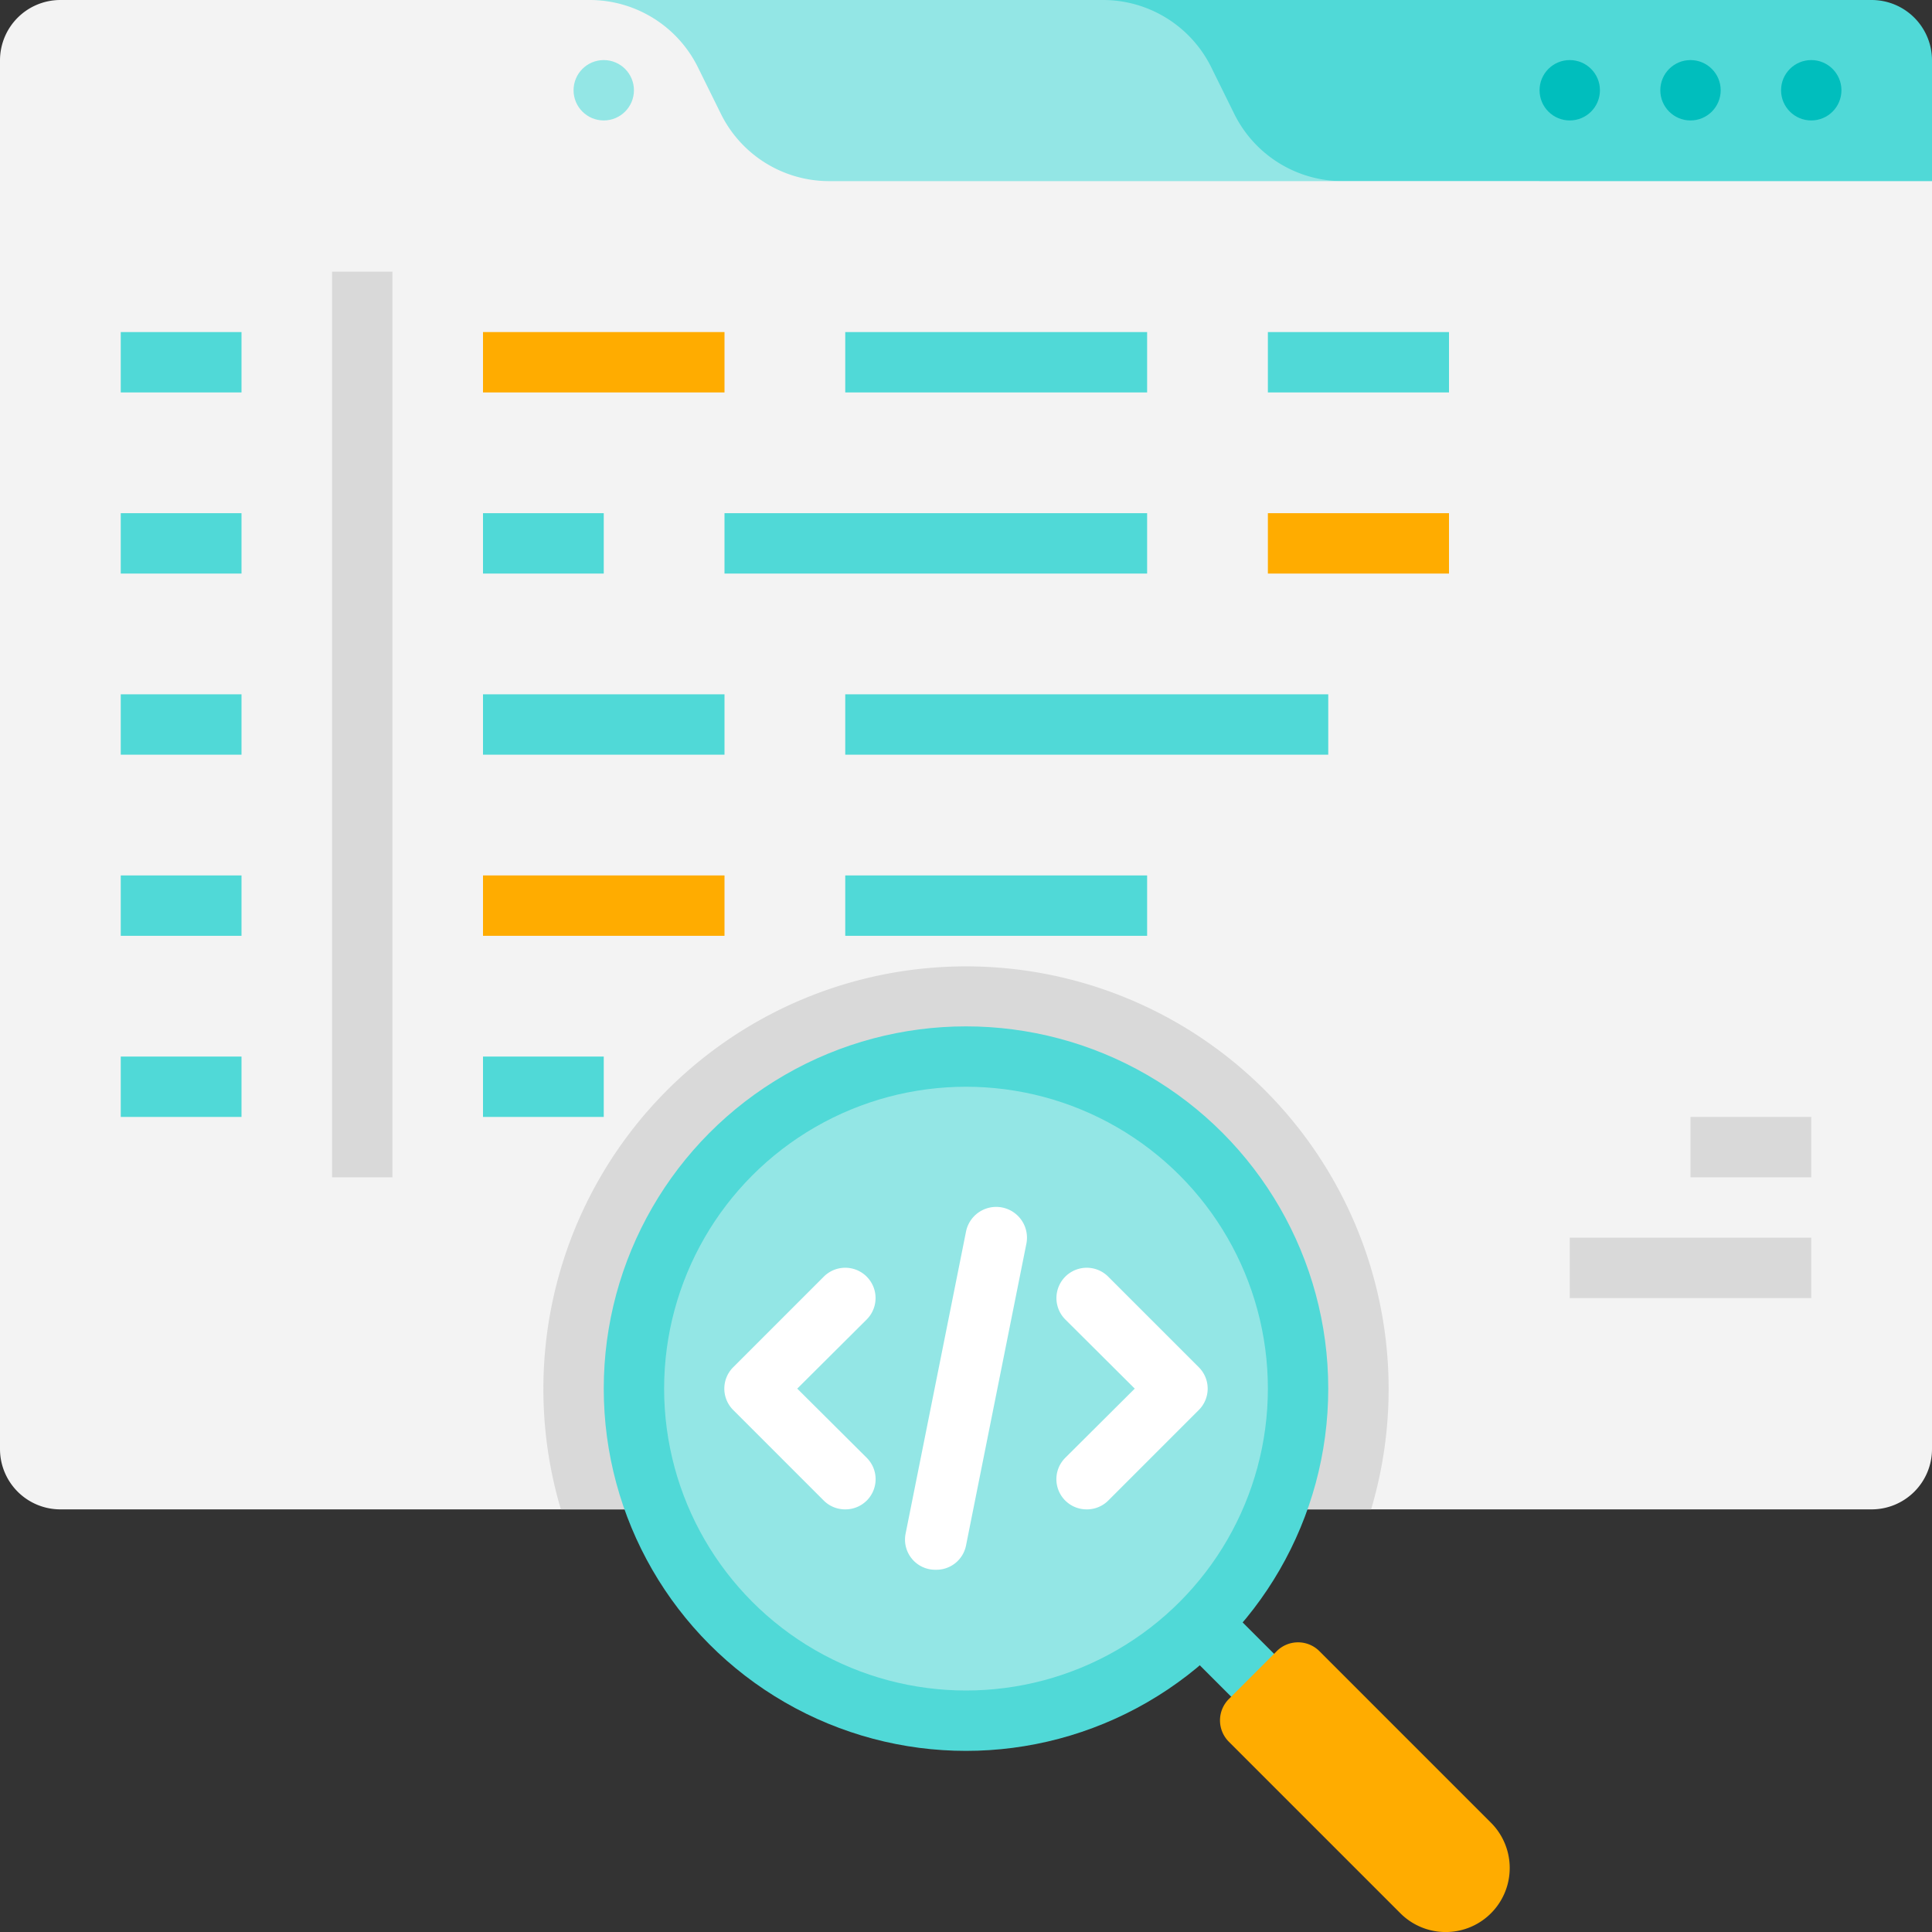 <svg xmlns="http://www.w3.org/2000/svg" viewBox="0 0 64 64"><rect x="0" y="0" width="64" height="64" fill="#333333" stroke="none"/><defs><style>.cls-1{fill:#50d9d7;}.cls-2{fill:#93e6e5;}.cls-3{fill:#f3f3f3;}.cls-4{fill:#d9d9d9;}.cls-5{fill:#ffac00;}.cls-6{fill:#00bebd;}.cls-7{fill:#fff;}</style></defs><title>Searching</title><g id="Searching"><path class="cls-1" d="M42,57a1,1,0,0,1-.71-.29l-10-10a1,1,0,0,1,1.42-1.42l10,10A1,1,0,0,1,42,57Z"/><path class="cls-1" d="M62,37H8c-1.1,0-2,3.11-2,2V2A2,2,0,0,1,8,0H62a2,2,0,0,1,2,2V39C64,40.1,63.1,37,62,37Z"/><path class="cls-2" d="M51,44H17V0H36.53A4,4,0,0,1,40.11,2.2l.78,1.58A4,4,0,0,0,44.47,6H51Z"/><path class="cls-3" d="M64,6V48a2,2,0,0,1-2,2H2a2,2,0,0,1-2-2V2A2,2,0,0,1,2,0H19.53a4,4,0,0,1,3.58,2.21l.78,1.58A4,4,0,0,0,27.47,6Z"/><rect class="cls-4" x="11" y="9" width="2" height="30"/><rect class="cls-1" x="4" y="11" width="4" height="2"/><rect class="cls-1" x="4" y="17" width="4" height="2"/><rect class="cls-1" x="4" y="23" width="4" height="2"/><rect class="cls-1" x="4" y="29" width="4" height="2"/><rect class="cls-1" x="4" y="35" width="4" height="2"/><rect class="cls-1" x="16" y="23" width="8" height="2"/><rect class="cls-1" x="28" y="23" width="16" height="2"/><rect class="cls-1" x="16" y="17" width="4" height="2"/><rect class="cls-1" x="24" y="17" width="14" height="2"/><rect class="cls-5" x="16" y="11" width="8" height="2"/><rect class="cls-1" x="28" y="11" width="10" height="2"/><rect class="cls-1" x="42" y="11" width="6" height="2"/><rect class="cls-5" x="16" y="29" width="8" height="2"/><rect class="cls-1" x="28" y="29" width="10" height="2"/><rect class="cls-5" x="42" y="17" width="6" height="2"/><rect class="cls-1" x="16" y="35" width="4" height="2"/><circle class="cls-6" cx="60" cy="2.99" r="1"/><circle class="cls-6" cx="56" cy="2.99" r="1"/><circle class="cls-6" cx="52" cy="2.99" r="1"/><circle class="cls-2" cx="20" cy="2.99" r="1"/><path class="cls-4" d="M18.58,50a14,14,0,1,1,26.84,0Z"/><circle class="cls-1" cx="32" cy="46" r="12"/><circle class="cls-2" cx="32" cy="46" r="10"/><path class="cls-7" d="M28,50a1,1,0,0,1-.71-.29l-3-3a1,1,0,0,1,0-1.42l3-3a1,1,0,0,1,1.42,1.42L26.41,46l2.3,2.29A1,1,0,0,1,28,50Z"/><path class="cls-7" d="M36,50a1,1,0,0,1-.71-1.71L37.59,46l-2.3-2.29a1,1,0,0,1,1.42-1.42l3,3a1,1,0,0,1,0,1.42l-3,3A1,1,0,0,1,36,50Z"/><path class="cls-7" d="M31,52a1,1,0,0,1-1-1.2l2-10a1,1,0,1,1,2,.4l-2,10A1,1,0,0,1,31,52Z"/><path class="cls-5" d="M42.29,54.7l-1.58,1.58a1,1,0,0,0,0,1.42l5.68,5.68a2.12,2.12,0,1,0,3-3L43.71,54.7A1,1,0,0,0,42.29,54.7Z"/><rect class="cls-4" x="52" y="41" width="8" height="2"/><rect class="cls-4" x="56" y="37" width="4" height="2"/></g></svg>